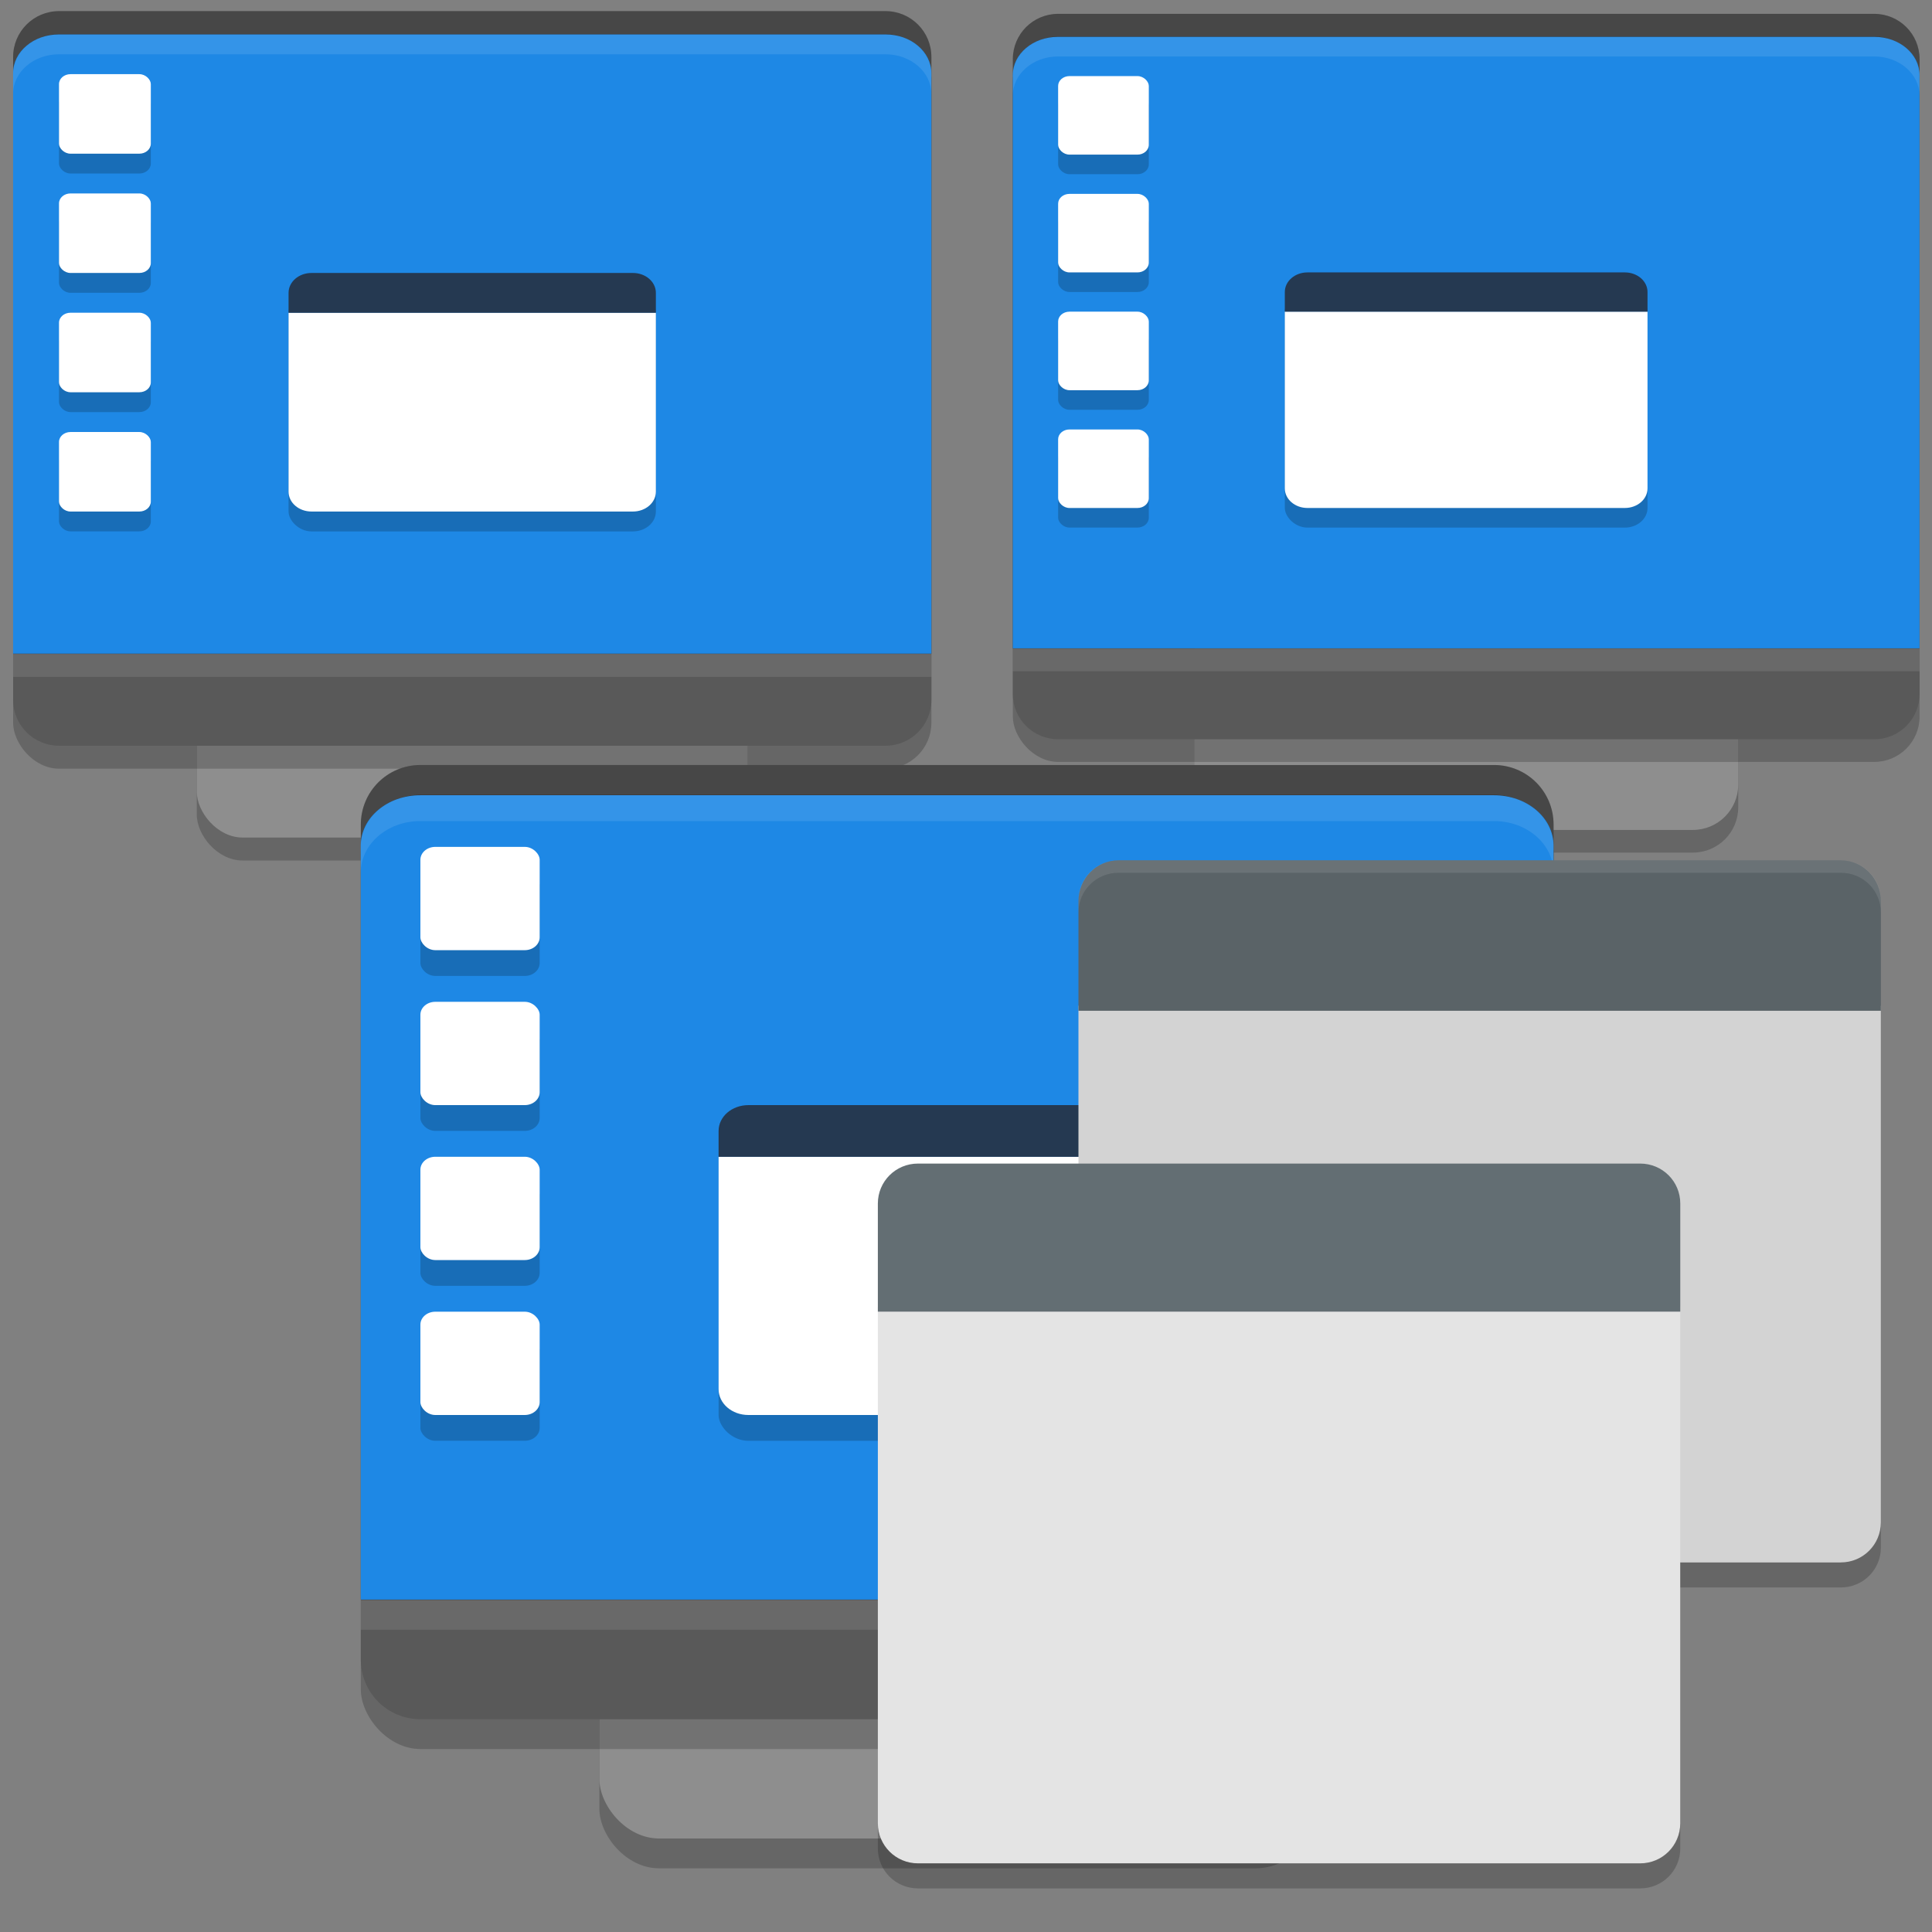 <?xml version="1.0" encoding="UTF-8" standalone="no"?>
<!-- Created with Inkscape (http://www.inkscape.org/) -->

<svg
   version="1.1"
   width="24"
   height="24"
   id="svg7324"
   xml:space="preserve"
   sodipodi:docname="broadcast-windowed.svg"
   inkscape:version="1.4 (e7c3feb100, 2024-10-09)"
   xmlns:inkscape="http://www.inkscape.org/namespaces/inkscape"
   xmlns:sodipodi="http://sodipodi.sourceforge.net/DTD/sodipodi-0.dtd"
   xmlns="http://www.w3.org/2000/svg"
   xmlns:svg="http://www.w3.org/2000/svg"
   xmlns:rdf="http://www.w3.org/1999/02/22-rdf-syntax-ns#"
   xmlns:cc="http://creativecommons.org/ns#"
   xmlns:dc="http://purl.org/dc/elements/1.1/"><rect width="100%" height="100%" fill="#808080" stroke="none"/><sodipodi:namedview
     id="namedview1"
     pagecolor="#ffffff"
     bordercolor="#000000"
     borderopacity="0.25"
     inkscape:showpageshadow="2"
     inkscape:pageopacity="0.0"
     inkscape:pagecheckerboard="0"
     inkscape:deskcolor="#d1d1d1"
     inkscape:zoom="32"
     inkscape:cx="12.015625"
     inkscape:cy="13.96875"
     inkscape:window-width="2560"
     inkscape:window-height="1413"
     inkscape:window-x="0"
     inkscape:window-y="0"
     inkscape:window-maximized="1"
     inkscape:current-layer="svg7324" /><defs
     id="defs7326" /><g
     id="layer2"
     transform="matrix(1.037,0,0,1.037,-0.545,-2.94)"><g
       id="g2"
       transform="matrix(0.55,0,0,0.55,-0.421,1.408)"><g
         id="g1"
         transform="translate(0.007,-0.163)"><rect
           style="opacity:0.2"
           width="12"
           height="16"
           x="6"
           y="5.5"
           rx="1"
           ry="1"
           id="rect1" /><rect
           style="fill:#8e8e8e"
           width="12"
           height="16"
           x="6"
           y="5"
           rx="1"
           ry="1"
           id="rect2" /><rect
           style="opacity:0.2"
           width="20"
           height="16"
           x="2"
           y="3.5"
           rx="1"
           ry="1"
           id="rect3" /><path
           style="fill:#595959"
           d="m 2,17 v 1 c 0,0.554 0.446,1 1,1 h 18 c 0.554,0 1,-0.446 1,-1 v -1 z"
           id="path3" /><path
           style="fill:#333333"
           d="M 3,3 C 2.446,3 2,3.446 2,4 V 17 H 22 V 4 C 22,3.446 21.554,3 21,3 Z"
           id="path4" /><rect
           style="opacity:0.1;fill:#ffffff"
           width="20"
           height="0.5"
           x="2"
           y="17"
           id="rect4" /><path
           style="opacity:0.1;fill:#ffffff"
           d="M 3,3 C 2.446,3 2,3.446 2,4 v 0.5 c 0,-0.554 0.446,-1 1,-1 h 18 c 0.554,0 1,0.446 1,1 V 4 C 22,3.446 21.554,3 21,3 Z"
           id="path5" /></g><path
         fill="#1e88e5"
         d="M 2,2 C 1.446,2 1,2.434 1,2.973 V 17.574 H 21 V 2.973 C 21,2.434 20.554,2 20,2 Z"
         id="path1"
         style="stroke-width:0.987"
         transform="matrix(1,0,0,0.866,1.006,1.612)" /><path
         fill="#ffffff"
         opacity="0.1"
         d="M 2,2 C 1.446,2 1,2.446 1,3 v 0.5 c 0,-0.554 0.446,-1 1,-1 h 18 c 0.554,0 1,0.446 1,1 V 3 C 21,2.446 20.554,2 20,2 Z"
         id="path3-3"
         transform="matrix(1,0,0,0.866,1.006,1.612)" /><rect
         opacity="0.2"
         width="8"
         height="6"
         x="7"
         y="8.5"
         rx="0.5"
         ry="0.5"
         id="rect4-7"
         transform="matrix(1,0,0,0.866,1.006,1.612)" /><path
         fill="#ffffff"
         d="m 7,9 v 4.5 C 7,13.777 7.223,14 7.5,14 h 7 C 14.777,14 15,13.777 15,13.5 V 9 Z"
         id="path5-5"
         transform="matrix(1,0,0,0.866,1.006,1.612)" /><path
         fill="#253951"
         d="m 7.5,8 h 7 C 14.777,8 15,8.223 15,8.5 V 9 H 7 V 8.5 C 7,8.223 7.223,8 7.5,8 Z"
         id="path6"
         transform="matrix(1,0,0,0.866,1.006,1.612)" /><g
         opacity="0.2"
         transform="matrix(1,0,0,0.866,-0.994,-0.554)"
         id="g9"><rect
           width="2"
           height="2"
           x="4"
           y="6"
           rx="0.25"
           ry="0.25"
           id="rect6" /><rect
           width="2"
           height="2"
           x="4"
           y="9"
           rx="0.25"
           ry="0.25"
           id="rect7" /><rect
           width="2"
           height="2"
           x="4"
           y="12"
           rx="0.25"
           ry="0.25"
           id="rect8" /><rect
           width="2"
           height="2"
           x="4"
           y="15"
           rx="0.25"
           ry="0.25"
           id="rect9" /></g><rect
         fill="#ffffff"
         width="2"
         height="2"
         x="2"
         y="3"
         rx="0.25"
         ry="0.25"
         id="rect10"
         transform="matrix(1,0,0,0.866,1.006,1.612)" /><rect
         fill="#ffffff"
         width="2"
         height="2"
         x="2"
         y="6"
         rx="0.25"
         ry="0.25"
         id="rect11"
         transform="matrix(1,0,0,0.866,1.006,1.612)" /><rect
         fill="#ffffff"
         width="2"
         height="2"
         x="2"
         y="9"
         rx="0.25"
         ry="0.25"
         id="rect12"
         transform="matrix(1,0,0,0.866,1.006,1.612)" /><rect
         fill="#ffffff"
         width="2"
         height="2"
         x="2"
         y="12"
         rx="0.25"
         ry="0.25"
         id="rect13"
         transform="matrix(1,0,0,0.866,1.006,1.612)" /><g
         transform="matrix(1,0,0,0.866,1.006,1.612)"
         id="g13" /></g></g><g
     id="layer3"
     transform="matrix(1.024,0,0,1.024,0.126,-2.8)"><g
       id="g47"
       transform="matrix(0.55,0,0,0.55,11.06,1.342)"><g
         id="g34"
         transform="translate(0.007,-0.163)"><rect
           style="opacity:0.2"
           width="12"
           height="16"
           x="6"
           y="5.5"
           rx="1"
           ry="1"
           id="rect30" /><rect
           style="fill:#8e8e8e"
           width="12"
           height="16"
           x="6"
           y="5"
           rx="1"
           ry="1"
           id="rect31" /><rect
           style="opacity:0.2"
           width="20"
           height="16"
           x="2"
           y="3.5"
           rx="1"
           ry="1"
           id="rect32" /><path
           style="fill:#595959"
           d="m 2,17 v 1 c 0,0.554 0.446,1 1,1 h 18 c 0.554,0 1,-0.446 1,-1 v -1 z"
           id="path32" /><path
           style="fill:#333333"
           d="M 3,3 C 2.446,3 2,3.446 2,4 V 17 H 22 V 4 C 22,3.446 21.554,3 21,3 Z"
           id="path33" /><rect
           style="opacity:0.1;fill:#ffffff"
           width="20"
           height="0.5"
           x="2"
           y="17"
           id="rect33" /><path
           style="opacity:0.1;fill:#ffffff"
           d="M 3,3 C 2.446,3 2,3.446 2,4 v 0.5 c 0,-0.554 0.446,-1 1,-1 h 18 c 0.554,0 1,0.446 1,1 V 4 C 22,3.446 21.554,3 21,3 Z"
           id="path34" /></g><path
         fill="#1e88e5"
         d="M 2,2 C 1.446,2 1,2.434 1,2.973 V 17.574 H 21 V 2.973 C 21,2.434 20.554,2 20,2 Z"
         id="path35"
         style="stroke-width:0.987"
         transform="matrix(1,0,0,0.866,1.006,1.612)" /><path
         fill="#ffffff"
         opacity="0.1"
         d="M 2,2 C 1.446,2 1,2.446 1,3 v 0.5 c 0,-0.554 0.446,-1 1,-1 h 18 c 0.554,0 1,0.446 1,1 V 3 C 21,2.446 20.554,2 20,2 Z"
         id="path36"
         transform="matrix(1,0,0,0.866,1.006,1.612)" /><rect
         opacity="0.2"
         width="8"
         height="6"
         x="7"
         y="8.5"
         rx="0.5"
         ry="0.5"
         id="rect37"
         transform="matrix(1,0,0,0.866,1.006,1.612)" /><path
         fill="#ffffff"
         d="m 7,9 v 4.5 C 7,13.777 7.223,14 7.5,14 h 7 C 14.777,14 15,13.777 15,13.5 V 9 Z"
         id="path38"
         transform="matrix(1,0,0,0.866,1.006,1.612)" /><path
         fill="#253951"
         d="m 7.5,8 h 7 C 14.777,8 15,8.223 15,8.5 V 9 H 7 V 8.5 C 7,8.223 7.223,8 7.5,8 Z"
         id="path39"
         transform="matrix(1,0,0,0.866,1.006,1.612)" /><g
         opacity="0.2"
         transform="matrix(1,0,0,0.866,-0.994,-0.554)"
         id="g42"><rect
           width="2"
           height="2"
           x="4"
           y="6"
           rx="0.25"
           ry="0.25"
           id="rect39" /><rect
           width="2"
           height="2"
           x="4"
           y="9"
           rx="0.25"
           ry="0.25"
           id="rect40" /><rect
           width="2"
           height="2"
           x="4"
           y="12"
           rx="0.25"
           ry="0.25"
           id="rect41" /><rect
           width="2"
           height="2"
           x="4"
           y="15"
           rx="0.25"
           ry="0.25"
           id="rect42" /></g><rect
         fill="#ffffff"
         width="2"
         height="2"
         x="2"
         y="3"
         rx="0.25"
         ry="0.25"
         id="rect43"
         transform="matrix(1,0,0,0.866,1.006,1.612)" /><rect
         fill="#ffffff"
         width="2"
         height="2"
         x="2"
         y="6"
         rx="0.25"
         ry="0.25"
         id="rect44"
         transform="matrix(1,0,0,0.866,1.006,1.612)" /><rect
         fill="#ffffff"
         width="2"
         height="2"
         x="2"
         y="9"
         rx="0.25"
         ry="0.25"
         id="rect45"
         transform="matrix(1,0,0,0.866,1.006,1.612)" /><rect
         fill="#ffffff"
         width="2"
         height="2"
         x="2"
         y="12"
         rx="0.25"
         ry="0.25"
         id="rect46"
         transform="matrix(1,0,0,0.866,1.006,1.612)" /><g
         transform="matrix(1,0,0,0.866,1.006,1.612)"
         id="g46" /></g></g><g
     id="layer1"
     transform="matrix(1.347,0,0,1.347,-3.97,-5.833)"><g
       id="g30"
       transform="matrix(0.55,0,0,0.55,5.171,9.825)"><g
         id="g17"
         transform="translate(0.007,-0.163)"><rect
           style="opacity:0.2"
           width="12"
           height="16"
           x="6"
           y="5.5"
           rx="1"
           ry="1"
           id="rect5" /><rect
           style="fill:#8e8e8e"
           width="12"
           height="16"
           x="6"
           y="5"
           rx="1"
           ry="1"
           id="rect14" /><rect
           style="opacity:0.2"
           width="20"
           height="16"
           x="2"
           y="3.5"
           rx="1"
           ry="1"
           id="rect15" /><path
           style="fill:#595959"
           d="m 2,17 v 1 c 0,0.554 0.446,1 1,1 h 18 c 0.554,0 1,-0.446 1,-1 v -1 z"
           id="path15" /><path
           style="fill:#333333"
           d="M 3,3 C 2.446,3 2,3.446 2,4 V 17 H 22 V 4 C 22,3.446 21.554,3 21,3 Z"
           id="path16" /><rect
           style="opacity:0.1;fill:#ffffff"
           width="20"
           height="0.5"
           x="2"
           y="17"
           id="rect16" /><path
           style="opacity:0.1;fill:#ffffff"
           d="M 3,3 C 2.446,3 2,3.446 2,4 v 0.5 c 0,-0.554 0.446,-1 1,-1 h 18 c 0.554,0 1,0.446 1,1 V 4 C 22,3.446 21.554,3 21,3 Z"
           id="path17" /></g><path
         fill="#1e88e5"
         d="M 2,2 C 1.446,2 1,2.434 1,2.973 V 17.574 H 21 V 2.973 C 21,2.434 20.554,2 20,2 Z"
         id="path18"
         style="stroke-width:0.987"
         transform="matrix(1,0,0,0.866,1.006,1.612)" /><path
         fill="#ffffff"
         opacity="0.1"
         d="M 2,2 C 1.446,2 1,2.446 1,3 v 0.5 c 0,-0.554 0.446,-1 1,-1 h 18 c 0.554,0 1,0.446 1,1 V 3 C 21,2.446 20.554,2 20,2 Z"
         id="path19"
         transform="matrix(1,0,0,0.866,1.006,1.612)" /><rect
         opacity="0.2"
         width="8"
         height="6"
         x="7"
         y="8.5"
         rx="0.5"
         ry="0.5"
         id="rect20"
         transform="matrix(1,0,0,0.866,1.006,1.612)" /><path
         fill="#ffffff"
         d="m 7,9 v 4.5 C 7,13.777 7.223,14 7.5,14 h 7 C 14.777,14 15,13.777 15,13.5 V 9 Z"
         id="path21"
         transform="matrix(1,0,0,0.866,1.006,1.612)" /><path
         fill="#253951"
         d="m 7.5,8 h 7 C 14.777,8 15,8.223 15,8.5 V 9 H 7 V 8.5 C 7,8.223 7.223,8 7.5,8 Z"
         id="path22"
         transform="matrix(1,0,0,0.866,1.006,1.612)" /><g
         opacity="0.2"
         transform="matrix(1,0,0,0.866,-0.994,-0.554)"
         id="g25"><rect
           width="2"
           height="2"
           x="4"
           y="6"
           rx="0.25"
           ry="0.25"
           id="rect22" /><rect
           width="2"
           height="2"
           x="4"
           y="9"
           rx="0.25"
           ry="0.25"
           id="rect23" /><rect
           width="2"
           height="2"
           x="4"
           y="12"
           rx="0.25"
           ry="0.25"
           id="rect24" /><rect
           width="2"
           height="2"
           x="4"
           y="15"
           rx="0.25"
           ry="0.25"
           id="rect25" /></g><rect
         fill="#ffffff"
         width="2"
         height="2"
         x="2"
         y="3"
         rx="0.25"
         ry="0.25"
         id="rect26"
         transform="matrix(1,0,0,0.866,1.006,1.612)" /><rect
         fill="#ffffff"
         width="2"
         height="2"
         x="2"
         y="6"
         rx="0.25"
         ry="0.25"
         id="rect27"
         transform="matrix(1,0,0,0.866,1.006,1.612)" /><rect
         fill="#ffffff"
         width="2"
         height="2"
         x="2"
         y="9"
         rx="0.25"
         ry="0.25"
         id="rect28"
         transform="matrix(1,0,0,0.866,1.006,1.612)" /><rect
         fill="#ffffff"
         width="2"
         height="2"
         x="2"
         y="12"
         rx="0.25"
         ry="0.25"
         id="rect29"
         transform="matrix(1,0,0,0.866,1.006,1.612)" /><g
         transform="matrix(1,0,0,0.866,1.006,1.612)"
         id="g29" /></g></g><g
     id="g4"
     transform="matrix(0.623,0,0,0.623,9.659,9.441)"><path
       style="fill:#d3d3d3"
       d="m 6,4.9 v 10.3 c 0,0.444 0.356,0.8 0.8,0.8 h 14.4 c 0.443,0 0.799,-0.356 0.799,-0.8 V 4.9 h -16 z"
       id="path1-6" /><path
       style="fill:#5a6367"
       d="m 6.8,2 c -0.444,0 -0.8,0.364 -0.8,0.816 V 5 h 16 V 2.816 C 22,2.364 21.644,2 21.2,2 Z"
       id="path2" /><path
       style="opacity:0.1;fill:#ffffff"
       d="M 22,3.043 V 2.794 C 22,2.353 21.647,2 21.203,2 H 6.797 c -0.444,0 -0.797,0.353 -0.797,0.794 v 0.249 c 0,-0.442 0.354,-0.794 0.797,-0.794 h 14.406 c 0.444,0 0.797,0.353 0.797,0.794 z"
       id="path3-2" /><path
       style="opacity:0.2"
       d="m 6,15.204 v 0.498 c 0,0.442 0.356,0.797 0.8,0.797 h 14.4 c 0.444,0.001 0.8,-0.354 0.8,-0.796 v -0.499 c 0,0.442 -0.356,0.797 -0.8,0.797 h -14.4 c -0.444,0 -0.8,-0.355 -0.8,-0.797 z"
       id="path4-9" /><path
       style="fill:#e4e4e4"
       d="m 2,10.9 v 10.3 c 0,0.444 0.357,0.8 0.8,0.8 h 14.4 c 0.443,0 0.799,-0.356 0.799,-0.8 V 10.9 h -15.999 z"
       id="path5-1" /><path
       style="fill:#636e73"
       d="m 2.8,8.047 c -0.443,0 -0.8,0.355 -0.8,0.797 V 11 h 16 V 8.844 c 0,-0.442 -0.356,-0.797 -0.8,-0.797 h -14.4 z"
       id="path6-2" /><path
       style="opacity:0.2"
       d="m 2,21.204 v 0.498 c 0,0.443 0.357,0.798 0.8,0.798 h 14.4 c 0.444,0 0.8,-0.355 0.8,-0.797 v -0.498 c 0,0.442 -0.356,0.797 -0.8,0.797 H 2.8 C 2.357,22.002 2,21.646 2,21.204 Z"
       id="path7" /></g></svg>

